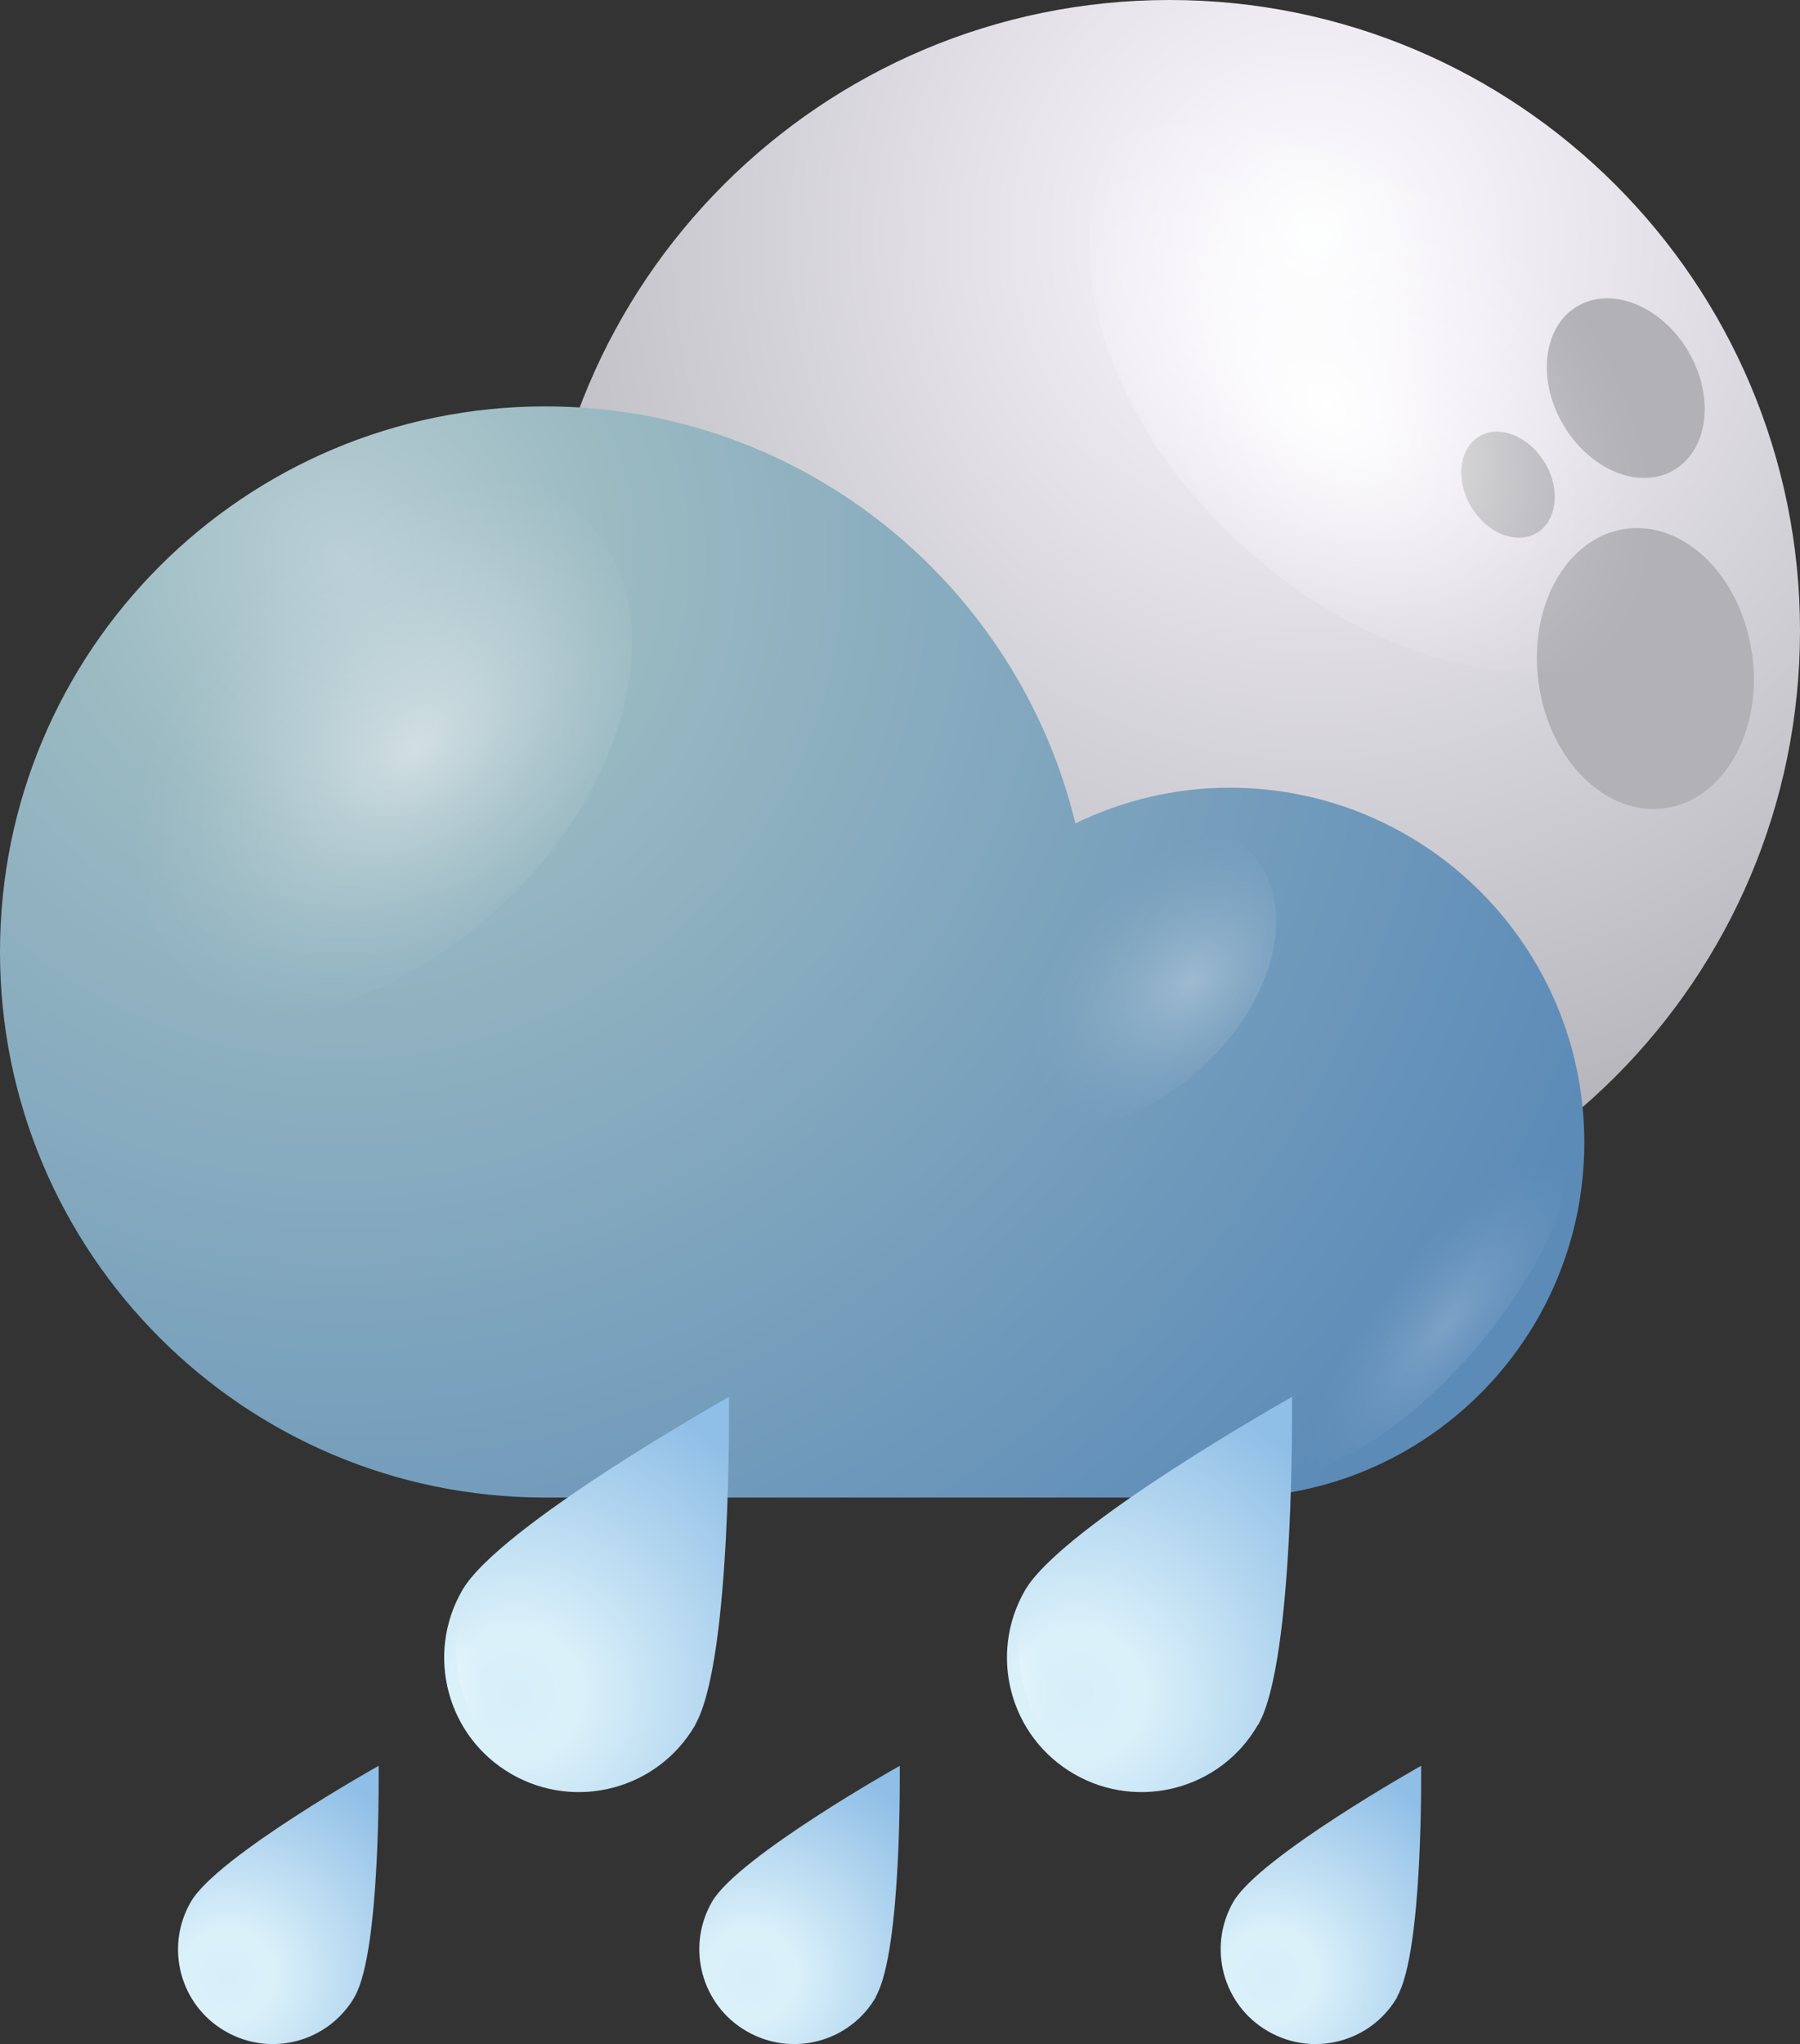 <?xml version="1.0" encoding="UTF-8"?>
<svg xmlns="http://www.w3.org/2000/svg" xmlns:xlink="http://www.w3.org/1999/xlink" viewBox="0 0 78.2 88.78">
  <rect x="0" y="0" width="78.2" height="88.78" fill="#333333" stroke="none"/>
  <defs>
    <style>
      .cls-1 {
        fill: url(#radial-gradient-15);
      }

      .cls-1, .cls-2, .cls-3, .cls-4, .cls-5, .cls-6, .cls-7, .cls-8, .cls-9, .cls-10, .cls-11, .cls-12, .cls-13, .cls-14, .cls-15, .cls-16, .cls-17, .cls-18 {
        stroke-width: 0px;
      }

      .cls-1, .cls-2, .cls-3, .cls-6, .cls-8, .cls-9, .cls-10, .cls-11, .cls-17, .cls-18 {
        mix-blend-mode: overlay;
      }

      .cls-2 {
        fill: url(#radial-gradient-9);
      }

      .cls-3 {
        fill: url(#radial-gradient-4);
        opacity: .5;
      }

      .cls-4 {
        fill: url(#radial-gradient-8);
      }

      .cls-19 {
        isolation: isolate;
      }

      .cls-5 {
        fill: url(#radial-gradient-12);
      }

      .cls-6 {
        fill: url(#radial-gradient-2);
      }

      .cls-7 {
        fill: #b1b1b6;
      }

      .cls-8 {
        fill: url(#Degradado_sin_nombre_34-2);
        opacity: .2;
      }

      .cls-9 {
        fill: url(#radial-gradient-5);
        opacity: .3;
      }

      .cls-10 {
        fill: url(#radial-gradient-11);
      }

      .cls-11 {
        fill: url(#radial-gradient-13);
      }

      .cls-12 {
        fill: url(#radial-gradient);
      }

      .cls-13 {
        fill: url(#radial-gradient-14);
      }

      .cls-14 {
        fill: url(#radial-gradient-10);
      }

      .cls-15 {
        fill: url(#radial-gradient-6);
      }

      .cls-16 {
        fill: url(#radial-gradient-3);
      }

      .cls-17 {
        fill: url(#radial-gradient-7);
      }

      .cls-18 {
        fill: url(#Degradado_sin_nombre_34);
        opacity: .4;
      }
    </style>
    <radialGradient id="radial-gradient" cx="-138.08" cy="10.22" fx="-138.08" fy="10.22" r="52" gradientTransform="translate(-81) rotate(-180) scale(1 -1)" gradientUnits="userSpaceOnUse">
      <stop offset="0" stop-color="#fdfefe"/>
      <stop offset=".16" stop-color="#f1edf5"/>
      <stop offset="1" stop-color="#9ea0a5"/>
    </radialGradient>
    <radialGradient id="radial-gradient-2" cx="1094.02" cy="-1904.97" fx="1094.02" fy="-1904.97" r="7.81" gradientTransform="translate(-2103.75 -3746.96) rotate(126.03) scale(1.43 2.08) skewX(-4.38)" gradientUnits="userSpaceOnUse">
      <stop offset="0" stop-color="#fff"/>
      <stop offset=".1" stop-color="#fff" stop-opacity=".85"/>
      <stop offset=".29" stop-color="#fff" stop-opacity=".59"/>
      <stop offset=".47" stop-color="#fff" stop-opacity=".38"/>
      <stop offset=".63" stop-color="#fff" stop-opacity=".22"/>
      <stop offset=".78" stop-color="#fff" stop-opacity=".1"/>
      <stop offset=".91" stop-color="#fff" stop-opacity=".03"/>
      <stop offset="1" stop-color="#fff" stop-opacity="0"/>
    </radialGradient>
    <radialGradient id="Degradado_sin_nombre_34" data-name="Degradado sin nombre 34" cx="-2992.23" cy="2891.13" fx="-2992.23" fy="2891.13" r="7.53" gradientTransform="translate(-4112.4 -1146.21) rotate(-136.79) scale(1.61 .68) skewX(11.83)" gradientUnits="userSpaceOnUse">
      <stop offset="0" stop-color="#fff"/>
      <stop offset=".1" stop-color="#fff" stop-opacity=".85"/>
      <stop offset=".29" stop-color="#fff" stop-opacity=".59"/>
      <stop offset=".47" stop-color="#fff" stop-opacity=".38"/>
      <stop offset=".63" stop-color="#fff" stop-opacity=".22"/>
      <stop offset=".78" stop-color="#fff" stop-opacity=".1"/>
      <stop offset=".91" stop-color="#fff" stop-opacity=".03"/>
      <stop offset="1" stop-color="#fff" stop-opacity="0"/>
    </radialGradient>
    <radialGradient id="radial-gradient-3" cx="1363.7" cy="24.15" fx="1363.7" fy="24.15" r="58.83" gradientTransform="translate(1378.51) rotate(-180) scale(1 -1)" gradientUnits="userSpaceOnUse">
      <stop offset="0" stop-color="#b9cfd5"/>
      <stop offset=".2" stop-color="#9bbac2"/>
      <stop offset="1" stop-color="#5c8bb8"/>
    </radialGradient>
    <radialGradient id="radial-gradient-4" cx="527.44" cy="-2415.69" fx="527.44" fy="-2415.69" r="6.9" gradientTransform="translate(3482.26 -3746.96) rotate(53.97) scale(1.43 -2.08) skewX(-4.38)" xlink:href="#radial-gradient-2"/>
    <radialGradient id="radial-gradient-5" cx="547.82" cy="-2405.46" fx="547.82" fy="-2405.46" r="3.79" gradientTransform="translate(3482.26 -3746.96) rotate(53.97) scale(1.43 -2.08) skewX(-4.38)" xlink:href="#radial-gradient-2"/>
    <radialGradient id="Degradado_sin_nombre_34-2" data-name="Degradado sin nombre 34" cx="1487.14" cy="98.22" fx="1487.14" fy="98.22" r="3.97" gradientTransform="translate(1247.91 558.06) rotate(-146.99) scale(.84 -2.3) skewX(11.81)" xlink:href="#Degradado_sin_nombre_34"/>
    <radialGradient id="radial-gradient-6" cx="-248.3" cy="4.95" fx="-248.3" fy="4.95" r="9.89" gradientTransform="translate(227.41 205.65) rotate(30)" gradientUnits="userSpaceOnUse">
      <stop offset="0" stop-color="#d7eff9"/>
      <stop offset=".2" stop-color="#dbf1fa"/>
      <stop offset="1" stop-color="#8fbee6"/>
    </radialGradient>
    <radialGradient id="radial-gradient-7" cx="1224.85" cy="-1781.33" fx="1224.85" fy="-1781.33" r="1.55" gradientTransform="translate(279.34 -4091) rotate(156.04) scale(1.43 2.08) skewX(-4.38)" xlink:href="#radial-gradient-2"/>
    <radialGradient id="radial-gradient-8" cx="-228.68" cy="-6.38" fx="-228.68" fy="-6.38" r="9.89" xlink:href="#radial-gradient-6"/>
    <radialGradient id="radial-gradient-9" cx="1210" cy="-1785.75" fx="1210" fy="-1785.75" r="1.55" gradientTransform="translate(279.34 -4091) rotate(156.04) scale(1.43 2.08) skewX(-4.38)" xlink:href="#radial-gradient-2"/>
    <radialGradient id="radial-gradient-10" cx="-209.07" cy="-17.7" fx="-209.07" fy="-17.7" r="9.89" xlink:href="#radial-gradient-6"/>
    <radialGradient id="radial-gradient-11" cx="1195.15" cy="-1790.17" fx="1195.15" fy="-1790.17" r="1.55" gradientTransform="translate(279.34 -4091) rotate(156.04) scale(1.43 2.08) skewX(-4.38)" xlink:href="#radial-gradient-2"/>
    <radialGradient id="radial-gradient-12" cx="-243.6" cy="-11.86" fx="-243.6" fy="-11.86" r="14.06" xlink:href="#radial-gradient-6"/>
    <radialGradient id="radial-gradient-13" cx="1213.39" cy="-1778.33" fx="1213.39" fy="-1778.33" r="2.2" gradientTransform="translate(279.34 -4091) rotate(156.04) scale(1.43 2.08) skewX(-4.38)" xlink:href="#radial-gradient-2"/>
    <radialGradient id="radial-gradient-14" cx="-222.43" cy="-24.08" fx="-222.43" fy="-24.08" r="14.06" xlink:href="#radial-gradient-6"/>
    <radialGradient id="radial-gradient-15" cx="1197.37" cy="-1783.1" fx="1197.37" fy="-1783.1" r="2.2" gradientTransform="translate(279.34 -4091) rotate(156.04) scale(1.43 2.08) skewX(-4.38)" xlink:href="#radial-gradient-2"/>
  </defs>
  <g class="cls-19">
    <g id="Layer_1" data-name="Layer 1">
      <g>
        <g>
          <path class="cls-12" d="m23.42,27.39c0,15.13,12.26,27.39,27.39,27.39s27.39-12.26,27.39-27.39S65.94,0,50.81,0s-27.39,12.26-27.39,27.39Z"/>
          <g>
            <path class="cls-7" d="m31.67,32.24c2.58-.23,4.41-3.15,4.11-6.52-.3-3.37-2.63-5.91-5.21-5.68-2.57.23-4.41,3.15-4.11,6.52.3,3.37,2.63,5.91,5.21,5.68Z"/>
            <path class="cls-7" d="m29.44,34.69c-1.54.81-1.93,3.1-.87,5.12,1.06,2.02,3.17,3,4.71,2.19,1.54-.81,1.93-3.1.87-5.12-1.06-2.02-3.17-3-4.71-2.19Z"/>
            <path class="cls-7" d="m35.55,32.25c-.91.48-1.14,1.83-.51,3.03.63,1.19,1.87,1.77,2.78,1.3.91-.48,1.14-1.83.51-3.03-.63-1.19-1.87-1.77-2.78-1.29Z"/>
            <path class="cls-7" d="m76.11,28.38c-.47-3.35-2.93-5.77-5.49-5.41-2.56.36-4.25,3.37-3.77,6.72.47,3.35,2.93,5.77,5.49,5.41,2.56-.36,4.25-3.37,3.78-6.72Z"/>
            <path class="cls-7" d="m72.73,20.41c1.5-.89,1.77-3.2.61-5.16-1.16-1.96-3.31-2.83-4.81-1.95-1.5.88-1.77,3.2-.61,5.16,1.16,1.96,3.31,2.84,4.81,1.95Z"/>
            <path class="cls-7" d="m67.11,20.1c-.68-1.16-1.96-1.67-2.84-1.15-.88.52-1.05,1.89-.36,3.05.68,1.16,1.96,1.67,2.85,1.15.88-.52,1.05-1.89.36-3.05Z"/>
          </g>
          <g>
            <path class="cls-6" d="m54.99,24.58c-6.97-5.66-9.7-14.28-6.08-19.25,3.62-4.97,12.21-4.42,19.19,1.24,6.97,5.66,9.69,14.28,6.08,19.25-3.62,4.98-12.21,4.42-19.18-1.24Z"/>
            <path class="cls-18" d="m26.6,33.45c.93-3.03,5.62-1.77,10.5,2.81,4.87,4.58,8.07,10.75,7.15,13.78-.92,3.03-5.62,1.77-10.5-2.8-4.87-4.58-8.08-10.75-7.16-13.78Z"/>
          </g>
        </g>
        <g>
          <path class="cls-16" d="m23.69,17.65c11.16,0,20.51,7.72,23.03,18.11,2.03-.98,4.29-1.55,6.7-1.55,8.51,0,15.41,6.9,15.41,15.41s-6.9,15.42-15.41,15.42h-29.73c-13.09,0-23.69-10.61-23.69-23.7s10.61-23.69,23.69-23.69Z"/>
          <path class="cls-3" d="m20.66,40.29c6.17-5,8.58-12.63,5.38-17.02-3.2-4.4-10.8-3.91-16.97,1.1C2.9,29.37.5,36.99,3.69,41.39c3.2,4.4,10.8,3.91,16.97-1.1Z"/>
          <path class="cls-9" d="m51.71,46.79c3.39-2.75,4.71-6.94,2.96-9.36-1.76-2.42-5.93-2.15-9.33.6-3.39,2.75-4.71,6.94-2.96,9.36,1.76,2.42,5.94,2.15,9.33-.6Z"/>
          <path class="cls-8" d="m59.23,52.78c3.73-3.77,7.58-5.25,8.61-3.3,1.02,1.95-1.17,6.59-4.9,10.36-3.73,3.77-7.58,5.25-8.61,3.3-1.02-1.95,1.17-6.59,4.9-10.36Z"/>
        </g>
      </g>
      <g>
        <g>
          <g>
            <path class="cls-15" d="m15.41,86.72c-1.14,1.97-3.65,2.64-5.62,1.5-1.97-1.13-2.64-3.65-1.5-5.62,1.13-1.97,8.16-5.91,8.16-5.91,0,0,.1,8.05-1.04,10.02Z"/>
            <path class="cls-17" d="m8.41,86.04c-.64-1.66-.25-3.42.87-3.91,1.12-.5,2.54.45,3.18,2.12.64,1.67.25,3.42-.87,3.91-1.12.5-2.54-.45-3.18-2.12Z"/>
          </g>
          <g>
            <path class="cls-4" d="m38.06,86.72c-1.13,1.97-3.65,2.64-5.62,1.5-1.97-1.13-2.64-3.65-1.51-5.62,1.14-1.97,8.16-5.91,8.16-5.91,0,0,.1,8.05-1.04,10.02Z"/>
            <path class="cls-2" d="m31.06,86.04c-.64-1.66-.25-3.42.87-3.91,1.12-.5,2.54.45,3.17,2.12.64,1.67.25,3.42-.87,3.91-1.12.5-2.54-.45-3.17-2.12Z"/>
          </g>
          <g>
            <path class="cls-14" d="m60.71,86.72c-1.13,1.97-3.65,2.64-5.62,1.5-1.97-1.13-2.64-3.65-1.51-5.62,1.14-1.97,8.16-5.91,8.16-5.91,0,0,.1,8.05-1.04,10.02Z"/>
            <path class="cls-10" d="m53.71,86.04c-.64-1.66-.25-3.42.87-3.91,1.12-.5,2.54.45,3.17,2.12.64,1.67.25,3.42-.87,3.91-1.12.5-2.54-.45-3.17-2.12Z"/>
          </g>
        </g>
        <g>
          <g>
            <path class="cls-5" d="m30.21,74.91c-1.62,2.8-5.19,3.75-7.99,2.14-2.8-1.61-3.75-5.19-2.14-7.98,1.61-2.8,11.59-8.4,11.59-8.4,0,0,.14,11.44-1.47,14.24Z"/>
            <path class="cls-11" d="m20.26,73.93c-.91-2.37-.36-4.86,1.23-5.56,1.59-.71,3.61.64,4.51,3.01.91,2.37.35,4.86-1.23,5.56-1.59.71-3.61-.64-4.51-3.01Z"/>
          </g>
          <g>
            <path class="cls-13" d="m54.65,74.91c-1.61,2.8-5.19,3.75-7.98,2.14-2.8-1.61-3.75-5.19-2.14-7.98,1.62-2.8,11.6-8.4,11.6-8.4,0,0,.14,11.44-1.47,14.24Z"/>
            <path class="cls-1" d="m44.7,73.93c-.91-2.37-.36-4.86,1.23-5.56,1.58-.71,3.61.64,4.51,3.01.91,2.37.36,4.86-1.23,5.56-1.59.71-3.61-.64-4.51-3.01Z"/>
          </g>
        </g>
      </g>
    </g>
  </g>
</svg>